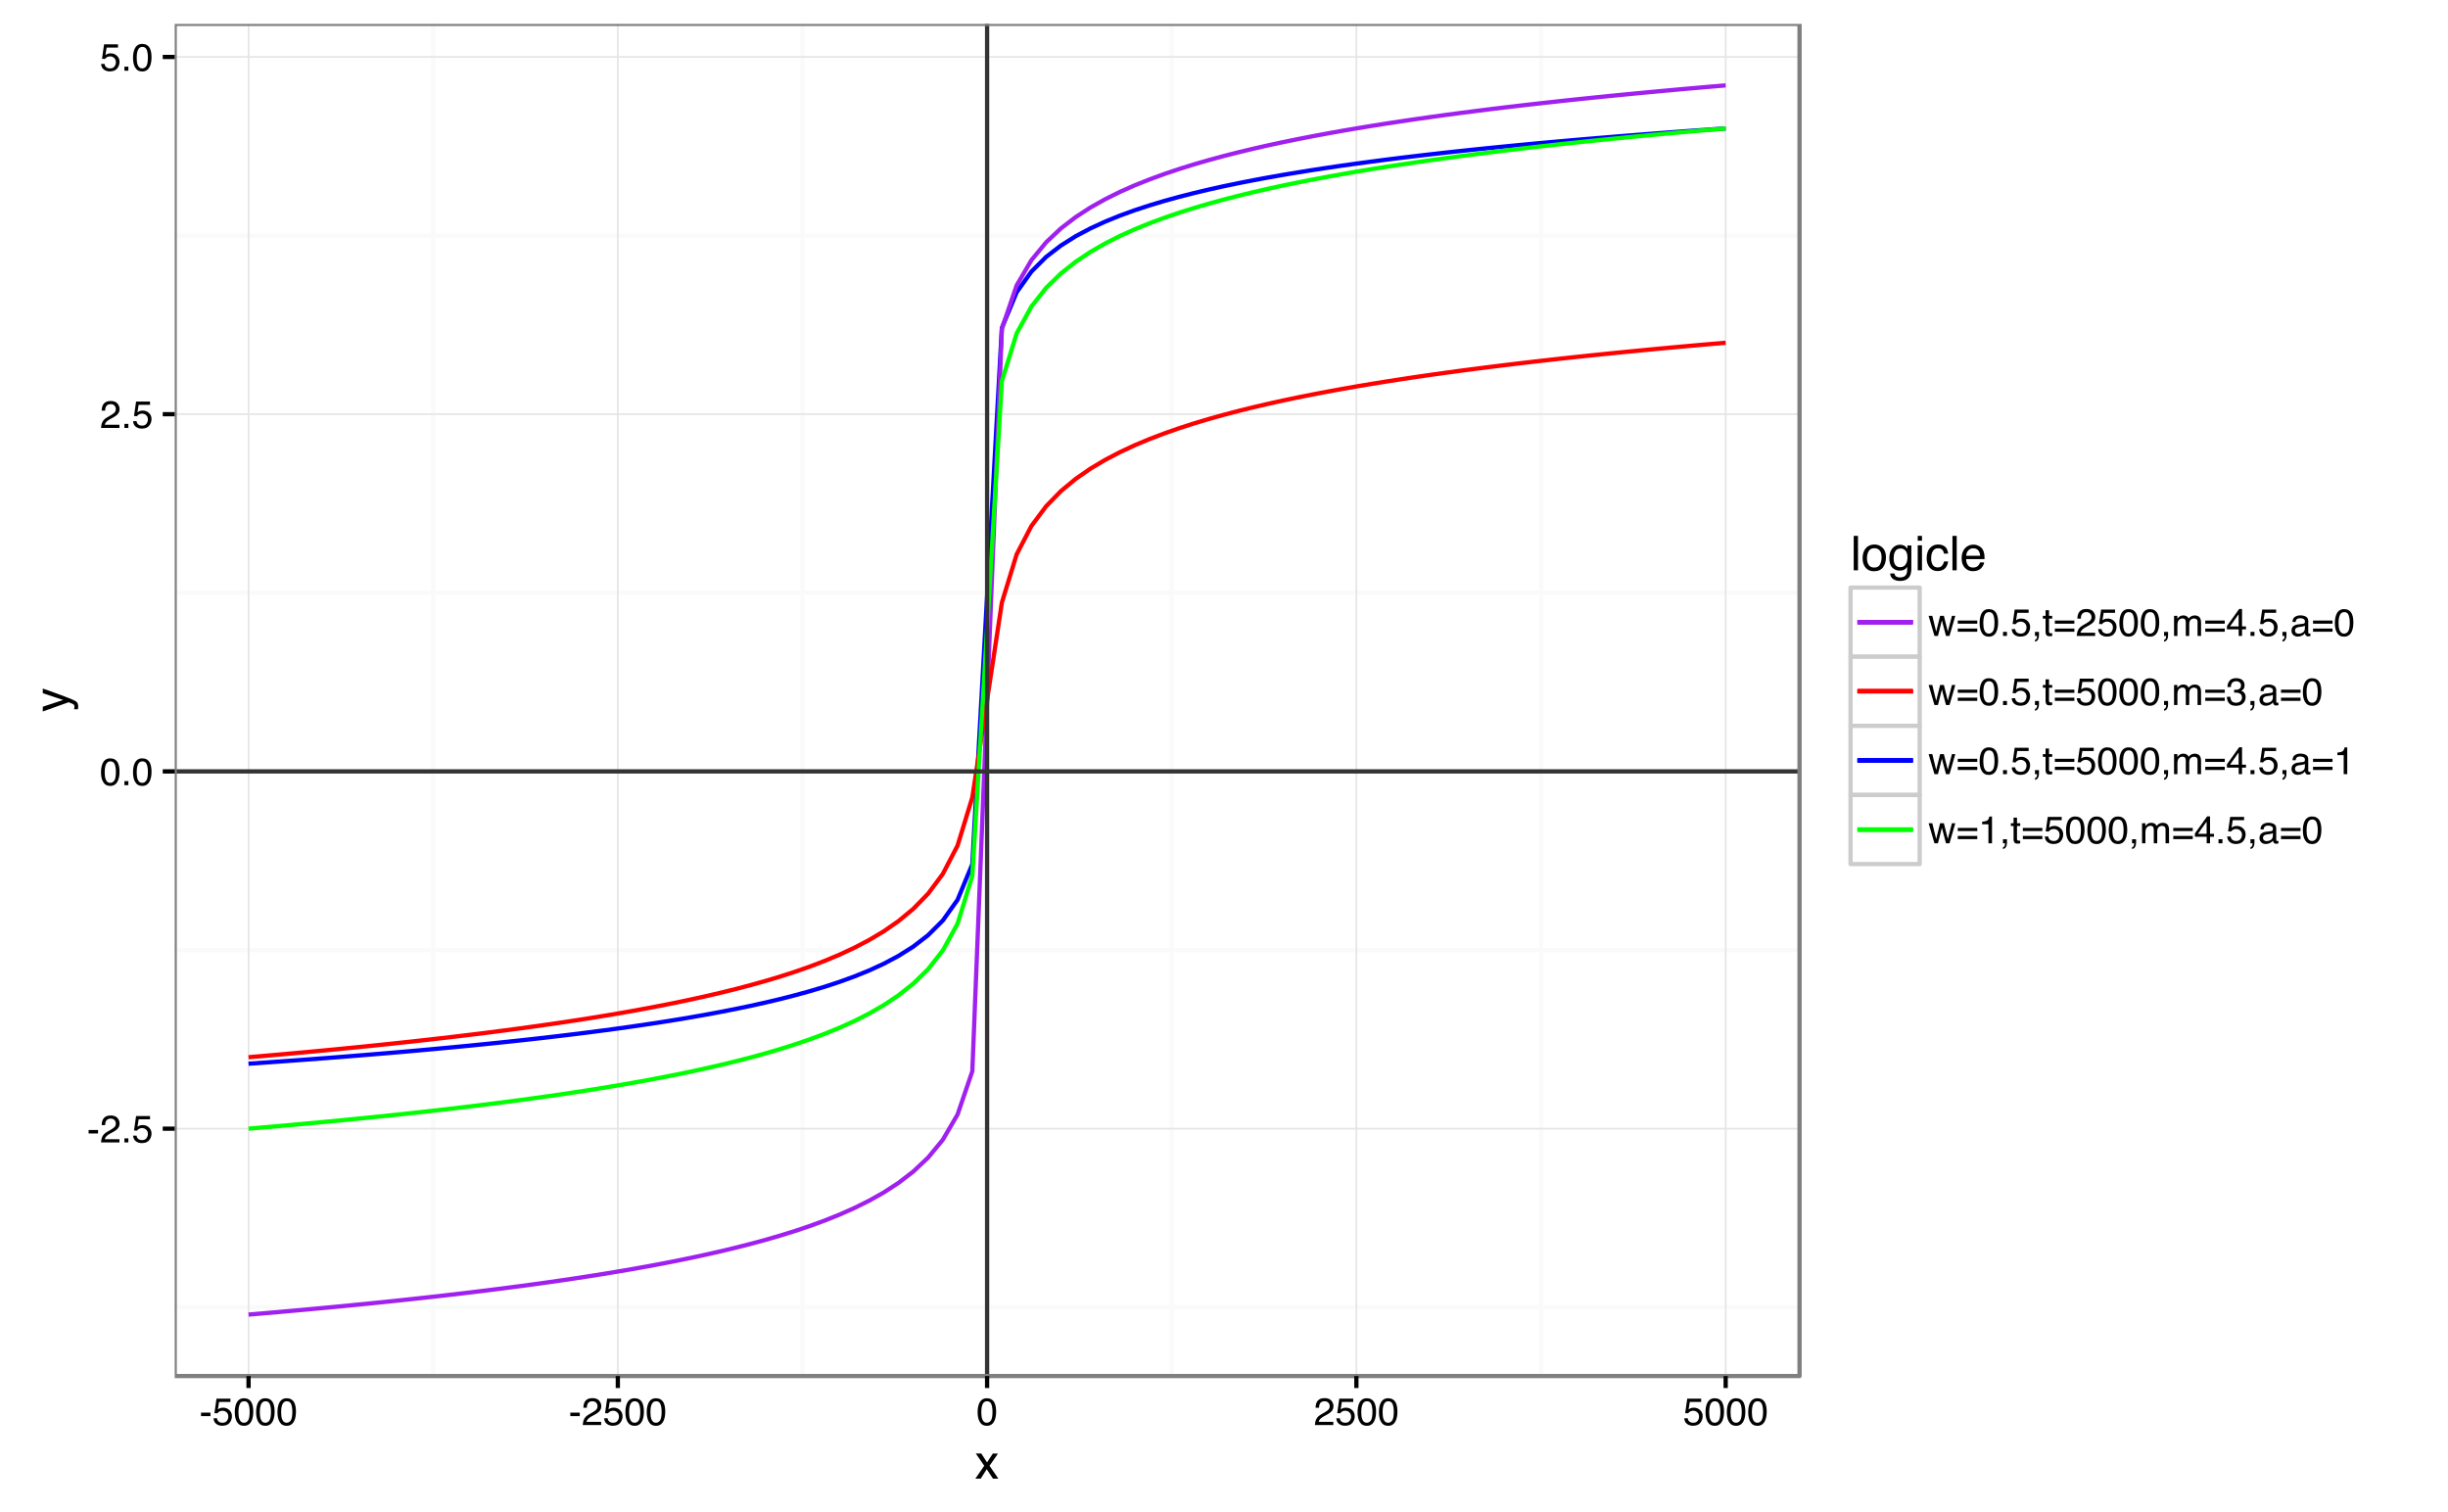 <?xml version="1.0" encoding="UTF-8"?>
<svg xmlns="http://www.w3.org/2000/svg" xmlns:xlink="http://www.w3.org/1999/xlink" width="612pt" height="378pt" viewBox="0 0 612 378" version="1.1">
<defs>
<g>
<symbol overflow="visible" id="glyph0-0">
<path style="stroke:none;" d="M 0.312 0 L 0.312 -6.875 L 5.766 -6.875 L 5.766 0 Z M 4.906 -0.859 L 4.906 -6.016 L 1.172 -6.016 L 1.172 -0.859 Z "/>
</symbol>
<symbol overflow="visible" id="glyph0-1">
<path style="stroke:none;" d="M 0.391 -3.109 L 2.75 -3.109 L 2.75 -2.234 L 0.391 -2.234 Z "/>
</symbol>
<symbol overflow="visible" id="glyph0-2">
<path style="stroke:none;" d="M 0.297 0 C 0.328 -0.57 0.445 -1.07 0.656 -1.5 C 0.863 -1.938 1.27 -2.328 1.875 -2.672 L 2.766 -3.188 C 3.172 -3.426 3.457 -3.629 3.625 -3.797 C 3.875 -4.055 4 -4.352 4 -4.688 C 4 -5.07 3.879 -5.379 3.641 -5.609 C 3.41 -5.836 3.102 -5.953 2.719 -5.953 C 2.133 -5.953 1.734 -5.734 1.516 -5.297 C 1.398 -5.066 1.336 -4.742 1.328 -4.328 L 0.469 -4.328 C 0.477 -4.91 0.582 -5.383 0.781 -5.75 C 1.145 -6.406 1.789 -6.734 2.719 -6.734 C 3.488 -6.734 4.051 -6.523 4.406 -6.109 C 4.758 -5.691 4.938 -5.227 4.938 -4.719 C 4.938 -4.188 4.75 -3.727 4.375 -3.344 C 4.156 -3.125 3.758 -2.852 3.188 -2.531 L 2.547 -2.188 C 2.242 -2.02 2.004 -1.859 1.828 -1.703 C 1.516 -1.43 1.316 -1.129 1.234 -0.797 L 4.906 -0.797 L 4.906 0 Z "/>
</symbol>
<symbol overflow="visible" id="glyph0-3">
<path style="stroke:none;" d="M 0.812 -1.016 L 1.797 -1.016 L 1.797 0 L 0.812 0 Z "/>
</symbol>
<symbol overflow="visible" id="glyph0-4">
<path style="stroke:none;" d="M 1.188 -1.703 C 1.238 -1.223 1.461 -0.895 1.859 -0.719 C 2.055 -0.625 2.285 -0.578 2.547 -0.578 C 3.047 -0.578 3.414 -0.734 3.656 -1.047 C 3.895 -1.367 4.016 -1.723 4.016 -2.109 C 4.016 -2.578 3.867 -2.938 3.578 -3.188 C 3.297 -3.445 2.957 -3.578 2.562 -3.578 C 2.27 -3.578 2.02 -3.52 1.812 -3.406 C 1.602 -3.289 1.426 -3.133 1.281 -2.938 L 0.547 -2.984 L 1.062 -6.594 L 4.547 -6.594 L 4.547 -5.781 L 1.703 -5.781 L 1.406 -3.922 C 1.562 -4.035 1.711 -4.125 1.859 -4.188 C 2.109 -4.289 2.395 -4.344 2.719 -4.344 C 3.332 -4.344 3.852 -4.141 4.281 -3.734 C 4.707 -3.336 4.922 -2.836 4.922 -2.234 C 4.922 -1.598 4.723 -1.035 4.328 -0.547 C 3.941 -0.066 3.32 0.172 2.469 0.172 C 1.914 0.172 1.43 0.02 1.016 -0.281 C 0.598 -0.594 0.363 -1.066 0.312 -1.703 Z "/>
</symbol>
<symbol overflow="visible" id="glyph0-5">
<path style="stroke:none;" d="M 2.594 -6.703 C 3.457 -6.703 4.086 -6.348 4.484 -5.641 C 4.773 -5.086 4.922 -4.328 4.922 -3.359 C 4.922 -2.453 4.785 -1.695 4.516 -1.094 C 4.129 -0.238 3.488 0.188 2.594 0.188 C 1.781 0.188 1.18 -0.16 0.797 -0.859 C 0.461 -1.453 0.297 -2.238 0.297 -3.219 C 0.297 -3.977 0.395 -4.633 0.594 -5.188 C 0.957 -6.195 1.625 -6.703 2.594 -6.703 Z M 2.578 -0.578 C 3.016 -0.578 3.363 -0.77 3.625 -1.156 C 3.883 -1.551 4.016 -2.273 4.016 -3.328 C 4.016 -4.086 3.922 -4.711 3.734 -5.203 C 3.547 -5.703 3.18 -5.953 2.641 -5.953 C 2.148 -5.953 1.789 -5.719 1.562 -5.25 C 1.332 -4.781 1.219 -4.094 1.219 -3.188 C 1.219 -2.5 1.289 -1.945 1.438 -1.531 C 1.656 -0.895 2.035 -0.578 2.578 -0.578 Z "/>
</symbol>
<symbol overflow="visible" id="glyph0-6">
<path style="stroke:none;" d="M 1 -5.016 L 1.969 -1.062 L 2.953 -5.016 L 3.891 -5.016 L 4.875 -1.094 L 5.906 -5.016 L 6.75 -5.016 L 5.297 0 L 4.422 0 L 3.391 -3.891 L 2.406 0 L 1.531 0 L 0.078 -5.016 Z "/>
</symbol>
<symbol overflow="visible" id="glyph0-7">
<path style="stroke:none;" d="M 5.312 -3.844 L 5.312 -3.062 L 0.438 -3.062 L 0.438 -3.844 Z M 5.312 -1.844 L 5.312 -1.047 L 0.438 -1.047 L 0.438 -1.844 Z "/>
</symbol>
<symbol overflow="visible" id="glyph0-8">
<path style="stroke:none;" d="M 0.797 0.984 C 1.016 0.941 1.164 0.789 1.25 0.531 C 1.301 0.383 1.328 0.242 1.328 0.109 C 1.328 0.086 1.32 0.066 1.312 0.047 C 1.312 0.035 1.312 0.02 1.312 0 L 0.797 0 L 0.797 -1.016 L 1.797 -1.016 L 1.797 -0.078 C 1.797 0.297 1.719 0.625 1.562 0.906 C 1.414 1.188 1.16 1.359 0.797 1.422 Z "/>
</symbol>
<symbol overflow="visible" id="glyph0-9">
<path style="stroke:none;" d="M 0.781 -6.422 L 1.641 -6.422 L 1.641 -5.016 L 2.438 -5.016 L 2.438 -4.328 L 1.641 -4.328 L 1.641 -1.047 C 1.641 -0.879 1.695 -0.766 1.812 -0.703 C 1.883 -0.672 1.992 -0.656 2.141 -0.656 C 2.18 -0.656 2.223 -0.656 2.266 -0.656 C 2.316 -0.656 2.375 -0.66 2.438 -0.672 L 2.438 0 C 2.344 0.031 2.242 0.051 2.141 0.062 C 2.035 0.07 1.922 0.078 1.797 0.078 C 1.398 0.078 1.129 -0.02 0.984 -0.219 C 0.848 -0.426 0.781 -0.688 0.781 -1 L 0.781 -4.328 L 0.109 -4.328 L 0.109 -5.016 L 0.781 -5.016 Z "/>
</symbol>
<symbol overflow="visible" id="glyph0-10">
<path style="stroke:none;" d="M 0.625 -5.016 L 1.453 -5.016 L 1.453 -4.312 C 1.648 -4.551 1.832 -4.727 2 -4.844 C 2.27 -5.031 2.582 -5.125 2.938 -5.125 C 3.344 -5.125 3.664 -5.023 3.906 -4.828 C 4.039 -4.723 4.164 -4.562 4.281 -4.344 C 4.469 -4.602 4.688 -4.797 4.938 -4.922 C 5.195 -5.055 5.484 -5.125 5.797 -5.125 C 6.473 -5.125 6.93 -4.883 7.172 -4.406 C 7.305 -4.133 7.375 -3.781 7.375 -3.344 L 7.375 0 L 6.5 0 L 6.5 -3.484 C 6.5 -3.816 6.41 -4.047 6.234 -4.172 C 6.066 -4.297 5.863 -4.359 5.625 -4.359 C 5.301 -4.359 5.02 -4.25 4.781 -4.031 C 4.539 -3.812 4.422 -3.441 4.422 -2.922 L 4.422 0 L 3.562 0 L 3.562 -3.281 C 3.562 -3.613 3.52 -3.859 3.438 -4.016 C 3.312 -4.254 3.07 -4.375 2.719 -4.375 C 2.406 -4.375 2.117 -4.25 1.859 -4 C 1.598 -3.75 1.469 -3.301 1.469 -2.656 L 1.469 0 L 0.625 0 Z "/>
</symbol>
<symbol overflow="visible" id="glyph0-11">
<path style="stroke:none;" d="M 3.172 -2.375 L 3.172 -5.422 L 1.016 -2.375 Z M 3.188 0 L 3.188 -1.641 L 0.25 -1.641 L 0.25 -2.469 L 3.312 -6.734 L 4.031 -6.734 L 4.031 -2.375 L 5.016 -2.375 L 5.016 -1.641 L 4.031 -1.641 L 4.031 0 Z "/>
</symbol>
<symbol overflow="visible" id="glyph0-12">
<path style="stroke:none;" d="M 1.266 -1.328 C 1.266 -1.086 1.352 -0.895 1.531 -0.75 C 1.707 -0.613 1.922 -0.547 2.172 -0.547 C 2.461 -0.547 2.75 -0.613 3.031 -0.75 C 3.5 -0.977 3.734 -1.352 3.734 -1.875 L 3.734 -2.547 C 3.629 -2.484 3.492 -2.43 3.328 -2.391 C 3.172 -2.348 3.016 -2.316 2.859 -2.297 L 2.344 -2.234 C 2.039 -2.191 1.812 -2.125 1.656 -2.031 C 1.395 -1.883 1.266 -1.648 1.266 -1.328 Z M 3.312 -3.047 C 3.5 -3.066 3.629 -3.145 3.703 -3.281 C 3.734 -3.352 3.75 -3.461 3.75 -3.609 C 3.75 -3.891 3.645 -4.094 3.438 -4.219 C 3.238 -4.352 2.945 -4.422 2.562 -4.422 C 2.125 -4.422 1.812 -4.305 1.625 -4.078 C 1.52 -3.941 1.453 -3.742 1.422 -3.484 L 0.641 -3.484 C 0.66 -4.098 0.863 -4.523 1.25 -4.766 C 1.633 -5.016 2.078 -5.141 2.578 -5.141 C 3.172 -5.141 3.656 -5.023 4.031 -4.797 C 4.395 -4.578 4.578 -4.227 4.578 -3.75 L 4.578 -0.859 C 4.578 -0.773 4.594 -0.707 4.625 -0.656 C 4.664 -0.602 4.742 -0.578 4.859 -0.578 C 4.891 -0.578 4.926 -0.578 4.969 -0.578 C 5.02 -0.578 5.07 -0.582 5.125 -0.594 L 5.125 0.016 C 5 0.055 4.898 0.082 4.828 0.094 C 4.766 0.102 4.672 0.109 4.547 0.109 C 4.254 0.109 4.047 0.004 3.922 -0.203 C 3.848 -0.305 3.797 -0.461 3.766 -0.672 C 3.598 -0.441 3.352 -0.242 3.031 -0.078 C 2.707 0.086 2.352 0.172 1.969 0.172 C 1.5 0.172 1.117 0.031 0.828 -0.25 C 0.535 -0.531 0.391 -0.883 0.391 -1.312 C 0.391 -1.781 0.531 -2.141 0.812 -2.391 C 1.102 -2.648 1.488 -2.812 1.969 -2.875 Z M 2.609 -5.141 Z "/>
</symbol>
<symbol overflow="visible" id="glyph0-13">
<path style="stroke:none;" d="M 2.484 0.188 C 1.691 0.188 1.117 -0.031 0.766 -0.469 C 0.41 -0.906 0.234 -1.438 0.234 -2.062 L 1.109 -2.062 C 1.148 -1.625 1.234 -1.305 1.359 -1.109 C 1.578 -0.754 1.969 -0.578 2.531 -0.578 C 2.977 -0.578 3.336 -0.695 3.609 -0.938 C 3.879 -1.176 4.016 -1.484 4.016 -1.859 C 4.016 -2.316 3.867 -2.641 3.578 -2.828 C 3.297 -3.016 2.906 -3.109 2.406 -3.109 C 2.352 -3.109 2.297 -3.102 2.234 -3.094 C 2.18 -3.094 2.125 -3.094 2.062 -3.094 L 2.062 -3.844 C 2.145 -3.832 2.219 -3.82 2.281 -3.812 C 2.344 -3.812 2.406 -3.812 2.469 -3.812 C 2.789 -3.812 3.051 -3.863 3.25 -3.969 C 3.602 -4.145 3.781 -4.457 3.781 -4.906 C 3.781 -5.238 3.66 -5.492 3.422 -5.672 C 3.191 -5.859 2.914 -5.953 2.594 -5.953 C 2.031 -5.953 1.645 -5.766 1.438 -5.391 C 1.312 -5.18 1.242 -4.883 1.234 -4.5 L 0.391 -4.5 C 0.391 -5 0.492 -5.426 0.703 -5.781 C 1.047 -6.406 1.648 -6.719 2.516 -6.719 C 3.191 -6.719 3.719 -6.562 4.094 -6.25 C 4.469 -5.945 4.656 -5.508 4.656 -4.938 C 4.656 -4.52 4.547 -4.188 4.328 -3.938 C 4.191 -3.781 4.016 -3.656 3.797 -3.562 C 4.148 -3.469 4.426 -3.281 4.625 -3 C 4.82 -2.719 4.922 -2.379 4.922 -1.984 C 4.922 -1.348 4.707 -0.828 4.281 -0.422 C 3.863 -0.016 3.266 0.188 2.484 0.188 Z "/>
</symbol>
<symbol overflow="visible" id="glyph0-14">
<path style="stroke:none;" d="M 0.922 -4.75 L 0.922 -5.391 C 1.523 -5.453 1.945 -5.551 2.188 -5.688 C 2.426 -5.832 2.609 -6.164 2.734 -6.688 L 3.391 -6.688 L 3.391 0 L 2.5 0 L 2.5 -4.75 Z "/>
</symbol>
<symbol overflow="visible" id="glyph1-0">
<path style="stroke:none;" d="M 0.391 0 L 0.391 -8.609 L 7.219 -8.609 L 7.219 0 Z M 6.141 -1.078 L 6.141 -7.531 L 1.469 -7.531 L 1.469 -1.078 Z "/>
</symbol>
<symbol overflow="visible" id="glyph1-1">
<path style="stroke:none;" d="M 0.172 -6.281 L 1.547 -6.281 L 2.984 -4.062 L 4.438 -6.281 L 5.719 -6.25 L 3.609 -3.219 L 5.812 0 L 4.469 0 L 2.906 -2.359 L 1.406 0 L 0.062 0 L 2.281 -3.219 Z "/>
</symbol>
<symbol overflow="visible" id="glyph1-2">
<path style="stroke:none;" d="M 0.797 -8.609 L 1.859 -8.609 L 1.859 0 L 0.797 0 Z "/>
</symbol>
<symbol overflow="visible" id="glyph1-3">
<path style="stroke:none;" d="M 3.266 -0.688 C 3.961 -0.688 4.441 -0.945 4.703 -1.469 C 4.961 -2 5.094 -2.586 5.094 -3.234 C 5.094 -3.828 5 -4.305 4.812 -4.672 C 4.508 -5.242 4 -5.531 3.281 -5.531 C 2.633 -5.531 2.164 -5.285 1.875 -4.797 C 1.582 -4.305 1.438 -3.711 1.438 -3.016 C 1.438 -2.348 1.582 -1.789 1.875 -1.344 C 2.164 -0.906 2.629 -0.688 3.266 -0.688 Z M 3.312 -6.453 C 4.113 -6.453 4.789 -6.18 5.344 -5.641 C 5.906 -5.109 6.188 -4.316 6.188 -3.266 C 6.188 -2.254 5.941 -1.414 5.453 -0.75 C 4.961 -0.094 4.203 0.234 3.172 0.234 C 2.305 0.234 1.617 -0.055 1.109 -0.641 C 0.598 -1.234 0.344 -2.02 0.344 -3 C 0.344 -4.051 0.609 -4.891 1.141 -5.516 C 1.68 -6.141 2.406 -6.453 3.312 -6.453 Z M 3.266 -6.422 Z "/>
</symbol>
<symbol overflow="visible" id="glyph1-4">
<path style="stroke:none;" d="M 2.984 -6.391 C 3.484 -6.391 3.914 -6.27 4.281 -6.031 C 4.477 -5.883 4.68 -5.68 4.891 -5.422 L 4.891 -6.219 L 5.859 -6.219 L 5.859 -0.516 C 5.859 0.285 5.742 0.914 5.516 1.375 C 5.078 2.227 4.25 2.656 3.031 2.656 C 2.352 2.656 1.785 2.504 1.328 2.203 C 0.867 1.898 0.609 1.426 0.547 0.781 L 1.625 0.781 C 1.676 1.062 1.773 1.281 1.922 1.438 C 2.16 1.664 2.535 1.781 3.047 1.781 C 3.859 1.781 4.391 1.492 4.641 0.922 C 4.785 0.586 4.852 -0.008 4.844 -0.875 C 4.633 -0.551 4.379 -0.312 4.078 -0.156 C 3.785 0 3.395 0.078 2.906 0.078 C 2.227 0.078 1.633 -0.16 1.125 -0.641 C 0.613 -1.129 0.359 -1.93 0.359 -3.047 C 0.359 -4.098 0.613 -4.914 1.125 -5.5 C 1.645 -6.094 2.266 -6.391 2.984 -6.391 Z M 4.891 -3.172 C 4.891 -3.941 4.727 -4.516 4.406 -4.891 C 4.082 -5.266 3.676 -5.453 3.188 -5.453 C 2.438 -5.453 1.926 -5.102 1.656 -4.406 C 1.508 -4.039 1.438 -3.555 1.438 -2.953 C 1.438 -2.242 1.578 -1.703 1.859 -1.328 C 2.148 -0.961 2.539 -0.781 3.031 -0.781 C 3.789 -0.781 4.32 -1.125 4.625 -1.812 C 4.801 -2.195 4.891 -2.648 4.891 -3.172 Z M 3.109 -6.422 Z "/>
</symbol>
<symbol overflow="visible" id="glyph1-5">
<path style="stroke:none;" d="M 0.781 -6.25 L 1.844 -6.25 L 1.844 0 L 0.781 0 Z M 0.781 -8.609 L 1.844 -8.609 L 1.844 -7.406 L 0.781 -7.406 Z "/>
</symbol>
<symbol overflow="visible" id="glyph1-6">
<path style="stroke:none;" d="M 3.188 -6.453 C 3.895 -6.453 4.469 -6.281 4.906 -5.938 C 5.352 -5.594 5.625 -5.004 5.719 -4.172 L 4.688 -4.172 C 4.625 -4.555 4.484 -4.875 4.266 -5.125 C 4.047 -5.383 3.688 -5.516 3.188 -5.516 C 2.52 -5.516 2.039 -5.188 1.75 -4.531 C 1.562 -4.102 1.469 -3.578 1.469 -2.953 C 1.469 -2.328 1.598 -1.797 1.859 -1.359 C 2.129 -0.93 2.551 -0.719 3.125 -0.719 C 3.562 -0.719 3.906 -0.852 4.156 -1.125 C 4.414 -1.395 4.594 -1.758 4.688 -2.219 L 5.719 -2.219 C 5.602 -1.383 5.312 -0.773 4.844 -0.391 C 4.375 -0.004 3.773 0.188 3.047 0.188 C 2.223 0.188 1.566 -0.113 1.078 -0.719 C 0.586 -1.32 0.344 -2.07 0.344 -2.969 C 0.344 -4.07 0.609 -4.926 1.141 -5.531 C 1.68 -6.145 2.363 -6.453 3.188 -6.453 Z M 3.031 -6.422 Z "/>
</symbol>
<symbol overflow="visible" id="glyph1-7">
<path style="stroke:none;" d="M 3.391 -6.422 C 3.836 -6.422 4.27 -6.316 4.688 -6.109 C 5.102 -5.898 5.422 -5.629 5.641 -5.297 C 5.848 -4.973 5.988 -4.602 6.062 -4.188 C 6.125 -3.895 6.156 -3.43 6.156 -2.797 L 1.547 -2.797 C 1.566 -2.16 1.719 -1.648 2 -1.266 C 2.281 -0.879 2.719 -0.688 3.312 -0.688 C 3.863 -0.688 4.301 -0.867 4.625 -1.234 C 4.812 -1.441 4.945 -1.688 5.031 -1.969 L 6.062 -1.969 C 6.039 -1.738 5.953 -1.484 5.797 -1.203 C 5.641 -0.922 5.469 -0.688 5.281 -0.5 C 4.957 -0.188 4.555 0.02 4.078 0.125 C 3.828 0.188 3.539 0.219 3.219 0.219 C 2.438 0.219 1.773 -0.062 1.234 -0.625 C 0.691 -1.195 0.422 -1.992 0.422 -3.016 C 0.422 -4.023 0.691 -4.844 1.234 -5.469 C 1.785 -6.102 2.504 -6.422 3.391 -6.422 Z M 5.062 -3.641 C 5.02 -4.098 4.922 -4.461 4.766 -4.734 C 4.484 -5.242 4.004 -5.5 3.328 -5.5 C 2.836 -5.5 2.426 -5.32 2.094 -4.969 C 1.77 -4.625 1.598 -4.18 1.578 -3.641 Z M 3.281 -6.422 Z "/>
</symbol>
<symbol overflow="visible" id="glyph2-0">
<path style="stroke:none;" d="M 0 -0.391 L -8.609 -0.391 L -8.609 -7.219 L 0 -7.219 Z M -1.078 -6.141 L -7.531 -6.141 L -7.531 -1.469 L -1.078 -1.469 Z "/>
</symbol>
<symbol overflow="visible" id="glyph2-1">
<path style="stroke:none;" d="M -6.281 -4.688 L -6.281 -5.859 C -5.875 -5.711 -4.953 -5.383 -3.516 -4.875 C -2.441 -4.488 -1.566 -4.164 -0.891 -3.906 C 0.711 -3.301 1.691 -2.875 2.047 -2.625 C 2.398 -2.375 2.578 -1.941 2.578 -1.328 C 2.578 -1.18 2.566 -1.066 2.547 -0.984 C 2.535 -0.91 2.516 -0.812 2.484 -0.688 L 1.531 -0.688 C 1.582 -0.875 1.613 -1.008 1.625 -1.094 C 1.633 -1.176 1.641 -1.25 1.641 -1.312 C 1.641 -1.5 1.609 -1.641 1.547 -1.734 C 1.484 -1.828 1.406 -1.906 1.312 -1.969 C 1.281 -1.988 1.117 -2.055 0.828 -2.172 C 0.535 -2.297 0.32 -2.383 0.188 -2.438 L -6.281 -0.125 L -6.281 -1.312 L -1.172 -3 Z M -6.422 -3 Z "/>
</symbol>
</g>
<clipPath id="clip1">
  <path d="M 43.672 5.977 L 450 5.977 L 450 344 L 43.672 344 Z "/>
</clipPath>
<clipPath id="clip2">
  <path d="M 43.672 326 L 450.883 326 L 450.883 328 L 43.672 328 Z "/>
</clipPath>
<clipPath id="clip3">
  <path d="M 43.672 236 L 450.883 236 L 450.883 239 L 43.672 239 Z "/>
</clipPath>
<clipPath id="clip4">
  <path d="M 43.672 147 L 450.883 147 L 450.883 149 L 43.672 149 Z "/>
</clipPath>
<clipPath id="clip5">
  <path d="M 43.672 58 L 450.883 58 L 450.883 60 L 43.672 60 Z "/>
</clipPath>
<clipPath id="clip6">
  <path d="M 107 5.977 L 109 5.977 L 109 344.984 L 107 344.984 Z "/>
</clipPath>
<clipPath id="clip7">
  <path d="M 200 5.977 L 202 5.977 L 202 344.984 L 200 344.984 Z "/>
</clipPath>
<clipPath id="clip8">
  <path d="M 292 5.977 L 294 5.977 L 294 344.984 L 292 344.984 Z "/>
</clipPath>
<clipPath id="clip9">
  <path d="M 384 5.977 L 386 5.977 L 386 344.984 L 384 344.984 Z "/>
</clipPath>
<clipPath id="clip10">
  <path d="M 43.672 281 L 450.883 281 L 450.883 283 L 43.672 283 Z "/>
</clipPath>
<clipPath id="clip11">
  <path d="M 43.672 192 L 450.883 192 L 450.883 194 L 43.672 194 Z "/>
</clipPath>
<clipPath id="clip12">
  <path d="M 43.672 103 L 450.883 103 L 450.883 104 L 43.672 104 Z "/>
</clipPath>
<clipPath id="clip13">
  <path d="M 43.672 14 L 450.883 14 L 450.883 15 L 43.672 15 Z "/>
</clipPath>
<clipPath id="clip14">
  <path d="M 61 5.977 L 63 5.977 L 63 344.984 L 61 344.984 Z "/>
</clipPath>
<clipPath id="clip15">
  <path d="M 154 5.977 L 155 5.977 L 155 344.984 L 154 344.984 Z "/>
</clipPath>
<clipPath id="clip16">
  <path d="M 246 5.977 L 247 5.977 L 247 344.984 L 246 344.984 Z "/>
</clipPath>
<clipPath id="clip17">
  <path d="M 338 5.977 L 340 5.977 L 340 344.984 L 338 344.984 Z "/>
</clipPath>
<clipPath id="clip18">
  <path d="M 431 5.977 L 432 5.977 L 432 344.984 L 431 344.984 Z "/>
</clipPath>
<clipPath id="clip19">
  <path d="M 43.672 192 L 450.883 192 L 450.883 194 L 43.672 194 Z "/>
</clipPath>
<clipPath id="clip20">
  <path d="M 246 5.977 L 248 5.977 L 248 344.984 L 246 344.984 Z "/>
</clipPath>
<clipPath id="clip21">
  <path d="M 43.672 5.977 L 450.883 5.977 L 450.883 344.984 L 43.672 344.984 Z "/>
</clipPath>
</defs>
<g id="surface1186">
<rect x="0" y="0" width="612" height="378" style="fill:rgb(100%,100%,100%);fill-opacity:1;stroke:none;"/>
<rect x="0" y="0" width="612" height="378" style="fill:rgb(100%,100%,100%);fill-opacity:1;stroke:none;"/>
<path style="fill:none;stroke-width:1.067;stroke-linecap:round;stroke-linejoin:round;stroke:rgb(100%,100%,100%);stroke-opacity:1;stroke-miterlimit:10;" d="M 0 378 L 612 378 L 612 0 L 0 0 Z "/>
<g clip-path="url(#clip1)" clip-rule="nonzero">
<path style=" stroke:none;fill-rule:nonzero;fill:rgb(100%,100%,100%);fill-opacity:1;" d="M 43.672 343.984 L 449.883 343.984 L 449.883 5.977 L 43.672 5.977 Z "/>
</g>
<g clip-path="url(#clip2)" clip-rule="nonzero">
<path style="fill:none;stroke-width:1.067;stroke-linecap:butt;stroke-linejoin:round;stroke:rgb(98.039%,98.039%,98.039%);stroke-opacity:1;stroke-miterlimit:10;" d="M 43.672 326.797 L 449.879 326.797 "/>
</g>
<g clip-path="url(#clip3)" clip-rule="nonzero">
<path style="fill:none;stroke-width:1.067;stroke-linecap:butt;stroke-linejoin:round;stroke:rgb(98.039%,98.039%,98.039%);stroke-opacity:1;stroke-miterlimit:10;" d="M 43.672 237.492 L 449.879 237.492 "/>
</g>
<g clip-path="url(#clip4)" clip-rule="nonzero">
<path style="fill:none;stroke-width:1.067;stroke-linecap:butt;stroke-linejoin:round;stroke:rgb(98.039%,98.039%,98.039%);stroke-opacity:1;stroke-miterlimit:10;" d="M 43.672 148.191 L 449.879 148.191 "/>
</g>
<g clip-path="url(#clip5)" clip-rule="nonzero">
<path style="fill:none;stroke-width:1.067;stroke-linecap:butt;stroke-linejoin:round;stroke:rgb(98.039%,98.039%,98.039%);stroke-opacity:1;stroke-miterlimit:10;" d="M 43.672 58.887 L 449.879 58.887 "/>
</g>
<g clip-path="url(#clip6)" clip-rule="nonzero">
<path style="fill:none;stroke-width:1.067;stroke-linecap:butt;stroke-linejoin:round;stroke:rgb(98.039%,98.039%,98.039%);stroke-opacity:1;stroke-miterlimit:10;" d="M 108.297 343.984 L 108.297 5.977 "/>
</g>
<g clip-path="url(#clip7)" clip-rule="nonzero">
<path style="fill:none;stroke-width:1.067;stroke-linecap:butt;stroke-linejoin:round;stroke:rgb(98.039%,98.039%,98.039%);stroke-opacity:1;stroke-miterlimit:10;" d="M 200.617 343.984 L 200.617 5.977 "/>
</g>
<g clip-path="url(#clip8)" clip-rule="nonzero">
<path style="fill:none;stroke-width:1.067;stroke-linecap:butt;stroke-linejoin:round;stroke:rgb(98.039%,98.039%,98.039%);stroke-opacity:1;stroke-miterlimit:10;" d="M 292.938 343.984 L 292.938 5.977 "/>
</g>
<g clip-path="url(#clip9)" clip-rule="nonzero">
<path style="fill:none;stroke-width:1.067;stroke-linecap:butt;stroke-linejoin:round;stroke:rgb(98.039%,98.039%,98.039%);stroke-opacity:1;stroke-miterlimit:10;" d="M 385.258 343.984 L 385.258 5.977 "/>
</g>
<g clip-path="url(#clip10)" clip-rule="nonzero">
<path style="fill:none;stroke-width:0.427;stroke-linecap:butt;stroke-linejoin:round;stroke:rgb(89.804%,89.804%,89.804%);stroke-opacity:1;stroke-miterlimit:10;" d="M 43.672 282.145 L 449.879 282.145 "/>
</g>
<g clip-path="url(#clip11)" clip-rule="nonzero">
<path style="fill:none;stroke-width:0.427;stroke-linecap:butt;stroke-linejoin:round;stroke:rgb(89.804%,89.804%,89.804%);stroke-opacity:1;stroke-miterlimit:10;" d="M 43.672 192.84 L 449.879 192.84 "/>
</g>
<g clip-path="url(#clip12)" clip-rule="nonzero">
<path style="fill:none;stroke-width:0.427;stroke-linecap:butt;stroke-linejoin:round;stroke:rgb(89.804%,89.804%,89.804%);stroke-opacity:1;stroke-miterlimit:10;" d="M 43.672 103.539 L 449.879 103.539 "/>
</g>
<g clip-path="url(#clip13)" clip-rule="nonzero">
<path style="fill:none;stroke-width:0.427;stroke-linecap:butt;stroke-linejoin:round;stroke:rgb(89.804%,89.804%,89.804%);stroke-opacity:1;stroke-miterlimit:10;" d="M 43.672 14.238 L 449.879 14.238 "/>
</g>
<g clip-path="url(#clip14)" clip-rule="nonzero">
<path style="fill:none;stroke-width:0.427;stroke-linecap:butt;stroke-linejoin:round;stroke:rgb(89.804%,89.804%,89.804%);stroke-opacity:1;stroke-miterlimit:10;" d="M 62.137 343.984 L 62.137 5.977 "/>
</g>
<g clip-path="url(#clip15)" clip-rule="nonzero">
<path style="fill:none;stroke-width:0.427;stroke-linecap:butt;stroke-linejoin:round;stroke:rgb(89.804%,89.804%,89.804%);stroke-opacity:1;stroke-miterlimit:10;" d="M 154.457 343.984 L 154.457 5.977 "/>
</g>
<g clip-path="url(#clip16)" clip-rule="nonzero">
<path style="fill:none;stroke-width:0.427;stroke-linecap:butt;stroke-linejoin:round;stroke:rgb(89.804%,89.804%,89.804%);stroke-opacity:1;stroke-miterlimit:10;" d="M 246.777 343.984 L 246.777 5.977 "/>
</g>
<g clip-path="url(#clip17)" clip-rule="nonzero">
<path style="fill:none;stroke-width:0.427;stroke-linecap:butt;stroke-linejoin:round;stroke:rgb(89.804%,89.804%,89.804%);stroke-opacity:1;stroke-miterlimit:10;" d="M 339.098 343.984 L 339.098 5.977 "/>
</g>
<g clip-path="url(#clip18)" clip-rule="nonzero">
<path style="fill:none;stroke-width:0.427;stroke-linecap:butt;stroke-linejoin:round;stroke:rgb(89.804%,89.804%,89.804%);stroke-opacity:1;stroke-miterlimit:10;" d="M 431.418 343.984 L 431.418 5.977 "/>
</g>
<path style="fill:none;stroke-width:1.067;stroke-linecap:butt;stroke-linejoin:round;stroke:rgb(0%,0%,100%);stroke-opacity:1;stroke-miterlimit:1;" d="M 62.137 265.906 L 65.828 265.652 L 69.52 265.391 L 73.215 265.121 L 76.906 264.848 L 80.598 264.57 L 84.293 264.285 L 87.984 263.992 L 91.68 263.691 L 95.371 263.387 L 99.062 263.074 L 102.758 262.754 L 106.449 262.422 L 110.141 262.082 L 113.836 261.734 L 117.527 261.379 L 121.219 261.008 L 124.914 260.629 L 128.605 260.238 L 132.297 259.836 L 135.992 259.422 L 139.684 258.988 L 143.379 258.543 L 147.07 258.082 L 150.762 257.602 L 154.457 257.105 L 158.148 256.586 L 161.84 256.043 L 165.535 255.48 L 169.227 254.891 L 172.918 254.27 L 176.613 253.617 L 180.305 252.93 L 184 252.203 L 187.691 251.434 L 191.383 250.613 L 195.078 249.738 L 198.77 248.793 L 202.461 247.777 L 206.156 246.672 L 209.848 245.457 L 213.539 244.117 L 217.234 242.621 L 220.926 240.922 L 224.617 238.957 L 228.312 236.637 L 232.004 233.793 L 235.699 230.121 L 239.391 224.934 L 243.082 216.02 L 246.777 149.004 L 250.469 81.984 L 254.16 73.07 L 257.855 67.887 L 261.547 64.215 L 265.238 61.371 L 268.934 59.047 L 272.625 57.086 L 276.32 55.387 L 280.012 53.887 L 283.703 52.547 L 287.398 51.336 L 291.09 50.227 L 294.781 49.211 L 298.477 48.27 L 302.168 47.391 L 305.859 46.57 L 309.555 45.801 L 313.246 45.074 L 316.938 44.387 L 320.633 43.734 L 324.324 43.117 L 328.02 42.523 L 331.711 41.961 L 335.402 41.418 L 339.098 40.902 L 342.789 40.402 L 346.48 39.922 L 350.176 39.461 L 353.867 39.016 L 357.559 38.586 L 361.254 38.168 L 364.945 37.766 L 368.641 37.375 L 372.332 36.996 L 376.023 36.629 L 379.719 36.27 L 383.41 35.922 L 387.102 35.582 L 390.797 35.254 L 394.488 34.93 L 398.18 34.617 L 401.875 34.312 L 405.566 34.012 L 409.258 33.723 L 412.953 33.438 L 416.645 33.156 L 420.34 32.883 L 424.031 32.617 L 427.723 32.355 L 431.418 32.098 "/>
<path style="fill:none;stroke-width:1.067;stroke-linecap:butt;stroke-linejoin:round;stroke:rgb(62.745%,12.549%,94.118%);stroke-opacity:1;stroke-miterlimit:1;" d="M 62.137 328.621 L 65.828 328.309 L 69.52 327.988 L 73.215 327.66 L 76.906 327.328 L 80.598 326.984 L 84.293 326.637 L 87.984 326.281 L 91.68 325.914 L 95.371 325.543 L 99.062 325.16 L 102.758 324.766 L 106.449 324.363 L 110.141 323.949 L 113.836 323.523 L 117.527 323.086 L 121.219 322.637 L 124.914 322.172 L 128.605 321.695 L 132.297 321.203 L 135.992 320.695 L 139.684 320.168 L 143.379 319.625 L 147.07 319.059 L 150.762 318.473 L 154.457 317.863 L 158.148 317.23 L 161.84 316.57 L 165.535 315.883 L 169.227 315.16 L 172.918 314.402 L 176.613 313.605 L 180.305 312.766 L 184 311.879 L 187.691 310.938 L 191.383 309.938 L 195.078 308.863 L 198.77 307.715 L 202.461 306.473 L 206.156 305.121 L 209.848 303.641 L 213.539 302.004 L 217.234 300.176 L 220.926 298.102 L 224.617 295.707 L 228.312 292.871 L 232.004 289.402 L 235.699 284.926 L 239.391 278.613 L 243.082 267.785 L 246.777 174.98 L 250.469 82.176 L 254.16 71.352 L 257.855 65.035 L 261.547 60.559 L 265.238 57.09 L 268.934 54.258 L 272.625 51.863 L 276.32 49.789 L 280.012 47.957 L 283.703 46.32 L 287.398 44.844 L 291.09 43.492 L 294.781 42.25 L 298.477 41.098 L 302.168 40.027 L 305.859 39.023 L 309.555 38.082 L 313.246 37.195 L 316.938 36.355 L 320.633 35.562 L 324.324 34.805 L 328.02 34.082 L 331.711 33.391 L 335.402 32.73 L 339.098 32.098 L 342.789 31.488 L 346.48 30.902 L 350.176 30.34 L 353.867 29.793 L 357.559 29.27 L 361.254 28.758 L 364.945 28.266 L 368.641 27.789 L 372.332 27.324 L 376.023 26.875 L 379.719 26.438 L 383.41 26.016 L 387.102 25.602 L 390.797 25.195 L 394.488 24.805 L 398.18 24.422 L 401.875 24.047 L 405.566 23.684 L 409.258 23.324 L 412.953 22.977 L 416.645 22.637 L 420.34 22.301 L 424.031 21.977 L 427.723 21.656 L 431.418 21.34 "/>
<path style="fill:none;stroke-width:1.067;stroke-linecap:butt;stroke-linejoin:round;stroke:rgb(100%,0%,0%);stroke-opacity:1;stroke-miterlimit:1;" d="M 62.137 264.285 L 69.52 263.645 L 73.215 263.312 L 76.906 262.977 L 80.598 262.629 L 84.293 262.277 L 87.984 261.914 L 91.68 261.547 L 95.371 261.168 L 99.062 260.777 L 102.758 260.379 L 106.449 259.969 L 110.141 259.551 L 113.836 259.117 L 117.527 258.676 L 121.219 258.219 L 124.914 257.746 L 128.605 257.262 L 132.297 256.762 L 135.992 256.242 L 139.684 255.707 L 143.379 255.152 L 147.07 254.578 L 150.762 253.98 L 154.457 253.359 L 158.148 252.711 L 161.84 252.035 L 165.535 251.328 L 169.227 250.59 L 172.918 249.812 L 176.613 248.996 L 180.305 248.133 L 184 247.219 L 187.691 246.25 L 191.383 245.215 L 195.078 244.105 L 198.77 242.914 L 202.461 241.621 L 206.156 240.211 L 209.848 238.664 L 213.539 236.945 L 217.234 235.016 L 220.926 232.816 L 224.617 230.258 L 228.312 227.203 L 232.004 223.426 L 235.699 218.477 L 239.391 211.379 L 243.082 199.328 L 246.777 174.98 L 250.469 150.637 L 254.16 138.586 L 257.855 131.484 L 261.547 126.539 L 265.238 122.758 L 268.934 119.703 L 272.625 117.145 L 276.32 114.945 L 280.012 113.016 L 283.703 111.297 L 287.398 109.75 L 291.09 108.344 L 294.781 107.051 L 298.477 105.855 L 302.168 104.75 L 305.859 103.715 L 309.555 102.742 L 313.246 101.832 L 316.938 100.969 L 320.633 100.148 L 324.324 99.375 L 328.02 98.633 L 331.711 97.93 L 335.402 97.254 L 339.098 96.605 L 342.789 95.984 L 346.48 95.387 L 350.176 94.812 L 353.867 94.254 L 357.559 93.719 L 361.254 93.203 L 364.945 92.699 L 368.641 92.215 L 372.332 91.746 L 376.023 91.289 L 379.719 90.844 L 383.41 90.41 L 387.102 89.992 L 390.797 89.582 L 394.488 89.184 L 398.18 88.797 L 401.875 88.418 L 405.566 88.047 L 409.258 87.688 L 412.953 87.332 L 416.645 86.988 L 420.34 86.648 L 424.031 86.32 L 427.723 85.996 L 431.418 85.68 "/>
<path style="fill:none;stroke-width:1.067;stroke-linecap:butt;stroke-linejoin:round;stroke:rgb(0%,100%,0%);stroke-opacity:1;stroke-miterlimit:1;" d="M 62.137 282.145 L 65.828 281.828 L 69.52 281.508 L 73.215 281.18 L 76.906 280.844 L 80.598 280.504 L 84.293 280.152 L 87.984 279.793 L 91.68 279.426 L 95.371 279.051 L 99.062 278.668 L 102.758 278.27 L 106.449 277.867 L 110.141 277.449 L 113.836 277.023 L 117.527 276.582 L 121.219 276.129 L 124.914 275.664 L 128.605 275.184 L 132.297 274.688 L 135.992 274.176 L 139.684 273.648 L 143.379 273.098 L 147.07 272.531 L 150.762 271.941 L 154.457 271.328 L 158.148 270.688 L 161.84 270.023 L 165.535 269.328 L 169.227 268.598 L 172.918 267.836 L 176.613 267.031 L 180.305 266.184 L 184 265.285 L 187.691 264.336 L 191.383 263.32 L 195.078 262.234 L 198.77 261.07 L 202.461 259.809 L 206.156 258.438 L 209.848 256.934 L 213.539 255.266 L 217.234 253.398 L 220.926 251.273 L 224.617 248.816 L 228.312 245.895 L 232.004 242.297 L 235.699 237.613 L 239.391 230.895 L 243.082 218.953 L 246.777 157.121 L 250.469 95.289 L 254.16 83.348 L 257.855 76.629 L 261.547 71.945 L 265.238 68.348 L 268.934 65.426 L 272.625 62.969 L 276.32 60.844 L 280.012 58.977 L 283.703 57.309 L 287.398 55.805 L 291.09 54.434 L 294.781 53.172 L 298.477 52.004 L 302.168 50.922 L 305.859 49.906 L 309.555 48.957 L 313.246 48.059 L 316.938 47.211 L 320.633 46.406 L 324.324 45.645 L 328.02 44.914 L 331.711 44.219 L 335.402 43.555 L 339.098 42.914 L 342.789 42.301 L 346.48 41.711 L 350.176 41.145 L 353.867 40.594 L 357.559 40.066 L 361.254 39.555 L 364.945 39.059 L 368.641 38.578 L 372.332 38.109 L 376.023 37.66 L 379.719 37.219 L 383.41 36.793 L 387.102 36.375 L 390.797 35.969 L 394.488 35.574 L 398.18 35.191 L 401.875 34.816 L 405.566 34.449 L 409.258 34.09 L 412.953 33.738 L 416.645 33.398 L 420.34 33.062 L 424.031 32.734 L 427.723 32.414 L 431.418 32.098 "/>
<g clip-path="url(#clip19)" clip-rule="nonzero">
<path style="fill:none;stroke-width:1.067;stroke-linecap:butt;stroke-linejoin:round;stroke:rgb(20%,20%,20%);stroke-opacity:1;stroke-miterlimit:10;" d="M 43.672 192.84 L 449.879 192.84 "/>
</g>
<g clip-path="url(#clip20)" clip-rule="nonzero">
<path style="fill:none;stroke-width:1.067;stroke-linecap:butt;stroke-linejoin:round;stroke:rgb(20%,20%,20%);stroke-opacity:1;stroke-miterlimit:10;" d="M 246.777 343.984 L 246.777 5.977 "/>
</g>
<g clip-path="url(#clip21)" clip-rule="nonzero">
<path style="fill:none;stroke-width:1.067;stroke-linecap:round;stroke-linejoin:round;stroke:rgb(49.804%,49.804%,49.804%);stroke-opacity:1;stroke-miterlimit:10;" d="M 43.672 343.984 L 449.883 343.984 L 449.883 5.977 L 43.672 5.977 Z "/>
</g>
<g style="fill:rgb(0%,0%,0%);fill-opacity:1;">
  <use xlink:href="#glyph0-1" x="21.762" y="285.582"/>
  <use xlink:href="#glyph0-2" x="24.957" y="285.582"/>
  <use xlink:href="#glyph0-3" x="30.292" y="285.582"/>
  <use xlink:href="#glyph0-4" x="32.958" y="285.582"/>
</g>
<g style="fill:rgb(0%,0%,0%);fill-opacity:1;">
  <use xlink:href="#glyph0-5" x="24.957" y="196.277"/>
  <use xlink:href="#glyph0-3" x="30.293" y="196.277"/>
  <use xlink:href="#glyph0-5" x="32.958" y="196.277"/>
</g>
<g style="fill:rgb(0%,0%,0%);fill-opacity:1;">
  <use xlink:href="#glyph0-2" x="24.957" y="106.977"/>
  <use xlink:href="#glyph0-3" x="30.293" y="106.977"/>
  <use xlink:href="#glyph0-4" x="32.958" y="106.977"/>
</g>
<g style="fill:rgb(0%,0%,0%);fill-opacity:1;">
  <use xlink:href="#glyph0-4" x="24.957" y="17.676"/>
  <use xlink:href="#glyph0-3" x="30.293" y="17.676"/>
  <use xlink:href="#glyph0-5" x="32.958" y="17.676"/>
</g>
<path style="fill:none;stroke-width:1.067;stroke-linecap:butt;stroke-linejoin:round;stroke:rgb(0%,0%,0%);stroke-opacity:1;stroke-miterlimit:10;" d="M 40.684 282.145 L 43.672 282.145 "/>
<path style="fill:none;stroke-width:1.067;stroke-linecap:butt;stroke-linejoin:round;stroke:rgb(0%,0%,0%);stroke-opacity:1;stroke-miterlimit:10;" d="M 40.684 192.84 L 43.672 192.84 "/>
<path style="fill:none;stroke-width:1.067;stroke-linecap:butt;stroke-linejoin:round;stroke:rgb(0%,0%,0%);stroke-opacity:1;stroke-miterlimit:10;" d="M 40.684 103.539 L 43.672 103.539 "/>
<path style="fill:none;stroke-width:1.067;stroke-linecap:butt;stroke-linejoin:round;stroke:rgb(0%,0%,0%);stroke-opacity:1;stroke-miterlimit:10;" d="M 40.684 14.238 L 43.672 14.238 "/>
<path style="fill:none;stroke-width:1.067;stroke-linecap:butt;stroke-linejoin:round;stroke:rgb(0%,0%,0%);stroke-opacity:1;stroke-miterlimit:10;" d="M 62.137 346.973 L 62.137 343.984 "/>
<path style="fill:none;stroke-width:1.067;stroke-linecap:butt;stroke-linejoin:round;stroke:rgb(0%,0%,0%);stroke-opacity:1;stroke-miterlimit:10;" d="M 154.457 346.973 L 154.457 343.984 "/>
<path style="fill:none;stroke-width:1.067;stroke-linecap:butt;stroke-linejoin:round;stroke:rgb(0%,0%,0%);stroke-opacity:1;stroke-miterlimit:10;" d="M 246.777 346.973 L 246.777 343.984 "/>
<path style="fill:none;stroke-width:1.067;stroke-linecap:butt;stroke-linejoin:round;stroke:rgb(0%,0%,0%);stroke-opacity:1;stroke-miterlimit:10;" d="M 339.098 346.973 L 339.098 343.984 "/>
<path style="fill:none;stroke-width:1.067;stroke-linecap:butt;stroke-linejoin:round;stroke:rgb(0%,0%,0%);stroke-opacity:1;stroke-miterlimit:10;" d="M 431.418 346.973 L 431.418 343.984 "/>
<g style="fill:rgb(0%,0%,0%);fill-opacity:1;">
  <use xlink:href="#glyph0-1" x="49.867" y="356.238"/>
  <use xlink:href="#glyph0-4" x="53.062" y="356.238"/>
  <use xlink:href="#glyph0-5" x="58.398" y="356.238"/>
  <use xlink:href="#glyph0-5" x="63.733" y="356.238"/>
  <use xlink:href="#glyph0-5" x="69.069" y="356.238"/>
</g>
<g style="fill:rgb(0%,0%,0%);fill-opacity:1;">
  <use xlink:href="#glyph0-1" x="142.188" y="356.238"/>
  <use xlink:href="#glyph0-2" x="145.382" y="356.238"/>
  <use xlink:href="#glyph0-4" x="150.718" y="356.238"/>
  <use xlink:href="#glyph0-5" x="156.053" y="356.238"/>
  <use xlink:href="#glyph0-5" x="161.389" y="356.238"/>
</g>
<g style="fill:rgb(0%,0%,0%);fill-opacity:1;">
  <use xlink:href="#glyph0-5" x="244.109" y="356.238"/>
</g>
<g style="fill:rgb(0%,0%,0%);fill-opacity:1;">
  <use xlink:href="#glyph0-2" x="328.426" y="356.238"/>
  <use xlink:href="#glyph0-4" x="333.761" y="356.238"/>
  <use xlink:href="#glyph0-5" x="339.097" y="356.238"/>
  <use xlink:href="#glyph0-5" x="344.433" y="356.238"/>
</g>
<g style="fill:rgb(0%,0%,0%);fill-opacity:1;">
  <use xlink:href="#glyph0-4" x="420.746" y="356.238"/>
  <use xlink:href="#glyph0-5" x="426.082" y="356.238"/>
  <use xlink:href="#glyph0-5" x="431.417" y="356.238"/>
  <use xlink:href="#glyph0-5" x="436.753" y="356.238"/>
</g>
<g style="fill:rgb(0%,0%,0%);fill-opacity:1;">
  <use xlink:href="#glyph1-1" x="243.777" y="369.633"/>
</g>
<g style="fill:rgb(0%,0%,0%);fill-opacity:1;">
  <use xlink:href="#glyph2-1" x="16.977" y="177.98"/>
</g>
<path style=" stroke:none;fill-rule:nonzero;fill:rgb(100%,100%,100%);fill-opacity:1;" d="M 458.383 220.262 L 597.516 220.262 L 597.516 129.703 L 458.383 129.703 Z "/>
<g style="fill:rgb(0%,0%,0%);fill-opacity:1;">
  <use xlink:href="#glyph1-2" x="462.637" y="142.566"/>
  <use xlink:href="#glyph1-3" x="465.303" y="142.566"/>
  <use xlink:href="#glyph1-4" x="471.977" y="142.566"/>
  <use xlink:href="#glyph1-5" x="478.65" y="142.566"/>
  <use xlink:href="#glyph1-6" x="481.316" y="142.566"/>
  <use xlink:href="#glyph1-2" x="487.316" y="142.566"/>
  <use xlink:href="#glyph1-7" x="489.982" y="142.566"/>
</g>
<path style="fill-rule:nonzero;fill:rgb(100%,100%,100%);fill-opacity:1;stroke-width:1.067;stroke-linecap:round;stroke-linejoin:round;stroke:rgb(80%,80%,80%);stroke-opacity:1;stroke-miterlimit:10;" d="M 462.637 164.168 L 479.918 164.168 L 479.918 146.887 L 462.637 146.887 Z "/>
<path style="fill:none;stroke-width:1.067;stroke-linecap:butt;stroke-linejoin:round;stroke:rgb(62.745%,12.549%,94.118%);stroke-opacity:1;stroke-miterlimit:10;" d="M 464.363 155.531 L 478.188 155.531 "/>
<path style="fill:none;stroke-width:1.067;stroke-linecap:butt;stroke-linejoin:round;stroke:rgb(62.745%,12.549%,94.118%);stroke-opacity:1;stroke-miterlimit:10;" d="M 464.363 155.531 L 478.188 155.531 "/>
<path style="fill:none;stroke-width:1.067;stroke-linecap:butt;stroke-linejoin:round;stroke:rgb(62.745%,12.549%,94.118%);stroke-opacity:1;stroke-miterlimit:10;" d="M 464.363 155.531 L 478.188 155.531 "/>
<path style="fill:none;stroke-width:1.067;stroke-linecap:butt;stroke-linejoin:round;stroke:rgb(62.745%,12.549%,94.118%);stroke-opacity:1;stroke-miterlimit:10;" d="M 464.363 155.531 L 478.188 155.531 "/>
<path style="fill-rule:nonzero;fill:rgb(100%,100%,100%);fill-opacity:1;stroke-width:1.067;stroke-linecap:round;stroke-linejoin:round;stroke:rgb(80%,80%,80%);stroke-opacity:1;stroke-miterlimit:10;" d="M 462.637 181.449 L 479.918 181.449 L 479.918 164.168 L 462.637 164.168 Z "/>
<path style="fill:none;stroke-width:1.067;stroke-linecap:butt;stroke-linejoin:round;stroke:rgb(100%,0%,0%);stroke-opacity:1;stroke-miterlimit:10;" d="M 464.363 172.809 L 478.188 172.809 "/>
<path style="fill:none;stroke-width:1.067;stroke-linecap:butt;stroke-linejoin:round;stroke:rgb(100%,0%,0%);stroke-opacity:1;stroke-miterlimit:10;" d="M 464.363 172.809 L 478.188 172.809 "/>
<path style="fill:none;stroke-width:1.067;stroke-linecap:butt;stroke-linejoin:round;stroke:rgb(100%,0%,0%);stroke-opacity:1;stroke-miterlimit:10;" d="M 464.363 172.809 L 478.188 172.809 "/>
<path style="fill:none;stroke-width:1.067;stroke-linecap:butt;stroke-linejoin:round;stroke:rgb(100%,0%,0%);stroke-opacity:1;stroke-miterlimit:10;" d="M 464.363 172.809 L 478.188 172.809 "/>
<path style="fill-rule:nonzero;fill:rgb(100%,100%,100%);fill-opacity:1;stroke-width:1.067;stroke-linecap:round;stroke-linejoin:round;stroke:rgb(80%,80%,80%);stroke-opacity:1;stroke-miterlimit:10;" d="M 462.637 198.73 L 479.918 198.73 L 479.918 181.449 L 462.637 181.449 Z "/>
<path style="fill:none;stroke-width:1.067;stroke-linecap:butt;stroke-linejoin:round;stroke:rgb(0%,0%,100%);stroke-opacity:1;stroke-miterlimit:10;" d="M 464.363 190.09 L 478.188 190.09 "/>
<path style="fill:none;stroke-width:1.067;stroke-linecap:butt;stroke-linejoin:round;stroke:rgb(0%,0%,100%);stroke-opacity:1;stroke-miterlimit:10;" d="M 464.363 190.09 L 478.188 190.09 "/>
<path style="fill:none;stroke-width:1.067;stroke-linecap:butt;stroke-linejoin:round;stroke:rgb(0%,0%,100%);stroke-opacity:1;stroke-miterlimit:10;" d="M 464.363 190.09 L 478.188 190.09 "/>
<path style="fill:none;stroke-width:1.067;stroke-linecap:butt;stroke-linejoin:round;stroke:rgb(0%,0%,100%);stroke-opacity:1;stroke-miterlimit:10;" d="M 464.363 190.09 L 478.188 190.09 "/>
<path style="fill-rule:nonzero;fill:rgb(100%,100%,100%);fill-opacity:1;stroke-width:1.067;stroke-linecap:round;stroke-linejoin:round;stroke:rgb(80%,80%,80%);stroke-opacity:1;stroke-miterlimit:10;" d="M 462.637 216.008 L 479.918 216.008 L 479.918 198.727 L 462.637 198.727 Z "/>
<path style="fill:none;stroke-width:1.067;stroke-linecap:butt;stroke-linejoin:round;stroke:rgb(0%,100%,0%);stroke-opacity:1;stroke-miterlimit:10;" d="M 464.363 207.371 L 478.188 207.371 "/>
<path style="fill:none;stroke-width:1.067;stroke-linecap:butt;stroke-linejoin:round;stroke:rgb(0%,100%,0%);stroke-opacity:1;stroke-miterlimit:10;" d="M 464.363 207.371 L 478.188 207.371 "/>
<path style="fill:none;stroke-width:1.067;stroke-linecap:butt;stroke-linejoin:round;stroke:rgb(0%,100%,0%);stroke-opacity:1;stroke-miterlimit:10;" d="M 464.363 207.371 L 478.188 207.371 "/>
<path style="fill:none;stroke-width:1.067;stroke-linecap:butt;stroke-linejoin:round;stroke:rgb(0%,100%,0%);stroke-opacity:1;stroke-miterlimit:10;" d="M 464.363 207.371 L 478.188 207.371 "/>
<g style="fill:rgb(0%,0%,0%);fill-opacity:1;">
  <use xlink:href="#glyph0-6" x="482.078" y="158.969"/>
  <use xlink:href="#glyph0-7" x="489.006" y="158.969"/>
  <use xlink:href="#glyph0-5" x="494.609" y="158.969"/>
  <use xlink:href="#glyph0-3" x="499.945" y="158.969"/>
  <use xlink:href="#glyph0-4" x="502.61" y="158.969"/>
  <use xlink:href="#glyph0-8" x="507.946" y="158.969"/>
  <use xlink:href="#glyph0-9" x="510.611" y="158.969"/>
  <use xlink:href="#glyph0-7" x="513.277" y="158.969"/>
  <use xlink:href="#glyph0-2" x="518.879" y="158.969"/>
  <use xlink:href="#glyph0-4" x="524.215" y="158.969"/>
  <use xlink:href="#glyph0-5" x="529.55" y="158.969"/>
  <use xlink:href="#glyph0-5" x="534.886" y="158.969"/>
  <use xlink:href="#glyph0-8" x="540.221" y="158.969"/>
  <use xlink:href="#glyph0-10" x="542.887" y="158.969"/>
  <use xlink:href="#glyph0-7" x="550.879" y="158.969"/>
  <use xlink:href="#glyph0-11" x="556.481" y="158.969"/>
  <use xlink:href="#glyph0-3" x="561.817" y="158.969"/>
  <use xlink:href="#glyph0-4" x="564.482" y="158.969"/>
  <use xlink:href="#glyph0-8" x="569.818" y="158.969"/>
  <use xlink:href="#glyph0-12" x="572.483" y="158.969"/>
  <use xlink:href="#glyph0-7" x="577.819" y="158.969"/>
  <use xlink:href="#glyph0-5" x="583.421" y="158.969"/>
</g>
<g style="fill:rgb(0%,0%,0%);fill-opacity:1;">
  <use xlink:href="#glyph0-6" x="482.078" y="176.246"/>
  <use xlink:href="#glyph0-7" x="489.006" y="176.246"/>
  <use xlink:href="#glyph0-5" x="494.609" y="176.246"/>
  <use xlink:href="#glyph0-3" x="499.945" y="176.246"/>
  <use xlink:href="#glyph0-4" x="502.61" y="176.246"/>
  <use xlink:href="#glyph0-8" x="507.946" y="176.246"/>
  <use xlink:href="#glyph0-9" x="510.611" y="176.246"/>
  <use xlink:href="#glyph0-7" x="513.277" y="176.246"/>
  <use xlink:href="#glyph0-4" x="518.879" y="176.246"/>
  <use xlink:href="#glyph0-5" x="524.215" y="176.246"/>
  <use xlink:href="#glyph0-5" x="529.55" y="176.246"/>
  <use xlink:href="#glyph0-5" x="534.886" y="176.246"/>
  <use xlink:href="#glyph0-8" x="540.221" y="176.246"/>
  <use xlink:href="#glyph0-10" x="542.887" y="176.246"/>
  <use xlink:href="#glyph0-7" x="550.879" y="176.246"/>
  <use xlink:href="#glyph0-13" x="556.481" y="176.246"/>
  <use xlink:href="#glyph0-8" x="561.817" y="176.246"/>
  <use xlink:href="#glyph0-12" x="564.482" y="176.246"/>
  <use xlink:href="#glyph0-7" x="569.818" y="176.246"/>
  <use xlink:href="#glyph0-5" x="575.42" y="176.246"/>
</g>
<g style="fill:rgb(0%,0%,0%);fill-opacity:1;">
  <use xlink:href="#glyph0-6" x="482.078" y="193.527"/>
  <use xlink:href="#glyph0-7" x="489.006" y="193.527"/>
  <use xlink:href="#glyph0-5" x="494.609" y="193.527"/>
  <use xlink:href="#glyph0-3" x="499.945" y="193.527"/>
  <use xlink:href="#glyph0-4" x="502.61" y="193.527"/>
  <use xlink:href="#glyph0-8" x="507.946" y="193.527"/>
  <use xlink:href="#glyph0-9" x="510.611" y="193.527"/>
  <use xlink:href="#glyph0-7" x="513.277" y="193.527"/>
  <use xlink:href="#glyph0-4" x="518.879" y="193.527"/>
  <use xlink:href="#glyph0-5" x="524.215" y="193.527"/>
  <use xlink:href="#glyph0-5" x="529.55" y="193.527"/>
  <use xlink:href="#glyph0-5" x="534.886" y="193.527"/>
  <use xlink:href="#glyph0-8" x="540.221" y="193.527"/>
  <use xlink:href="#glyph0-10" x="542.887" y="193.527"/>
  <use xlink:href="#glyph0-7" x="550.879" y="193.527"/>
  <use xlink:href="#glyph0-11" x="556.481" y="193.527"/>
  <use xlink:href="#glyph0-3" x="561.817" y="193.527"/>
  <use xlink:href="#glyph0-4" x="564.482" y="193.527"/>
  <use xlink:href="#glyph0-8" x="569.818" y="193.527"/>
  <use xlink:href="#glyph0-12" x="572.483" y="193.527"/>
  <use xlink:href="#glyph0-7" x="577.819" y="193.527"/>
  <use xlink:href="#glyph0-14" x="583.421" y="193.527"/>
</g>
<g style="fill:rgb(0%,0%,0%);fill-opacity:1;">
  <use xlink:href="#glyph0-6" x="482.078" y="210.809"/>
  <use xlink:href="#glyph0-7" x="489.006" y="210.809"/>
  <use xlink:href="#glyph0-14" x="494.609" y="210.809"/>
  <use xlink:href="#glyph0-8" x="499.945" y="210.809"/>
  <use xlink:href="#glyph0-9" x="502.61" y="210.809"/>
  <use xlink:href="#glyph0-7" x="505.276" y="210.809"/>
  <use xlink:href="#glyph0-4" x="510.878" y="210.809"/>
  <use xlink:href="#glyph0-5" x="516.214" y="210.809"/>
  <use xlink:href="#glyph0-5" x="521.549" y="210.809"/>
  <use xlink:href="#glyph0-5" x="526.885" y="210.809"/>
  <use xlink:href="#glyph0-8" x="532.22" y="210.809"/>
  <use xlink:href="#glyph0-10" x="534.886" y="210.809"/>
  <use xlink:href="#glyph0-7" x="542.878" y="210.809"/>
  <use xlink:href="#glyph0-11" x="548.48" y="210.809"/>
  <use xlink:href="#glyph0-3" x="553.816" y="210.809"/>
  <use xlink:href="#glyph0-4" x="556.481" y="210.809"/>
  <use xlink:href="#glyph0-8" x="561.817" y="210.809"/>
  <use xlink:href="#glyph0-12" x="564.482" y="210.809"/>
  <use xlink:href="#glyph0-7" x="569.818" y="210.809"/>
  <use xlink:href="#glyph0-5" x="575.42" y="210.809"/>
</g>
</g>
</svg>
